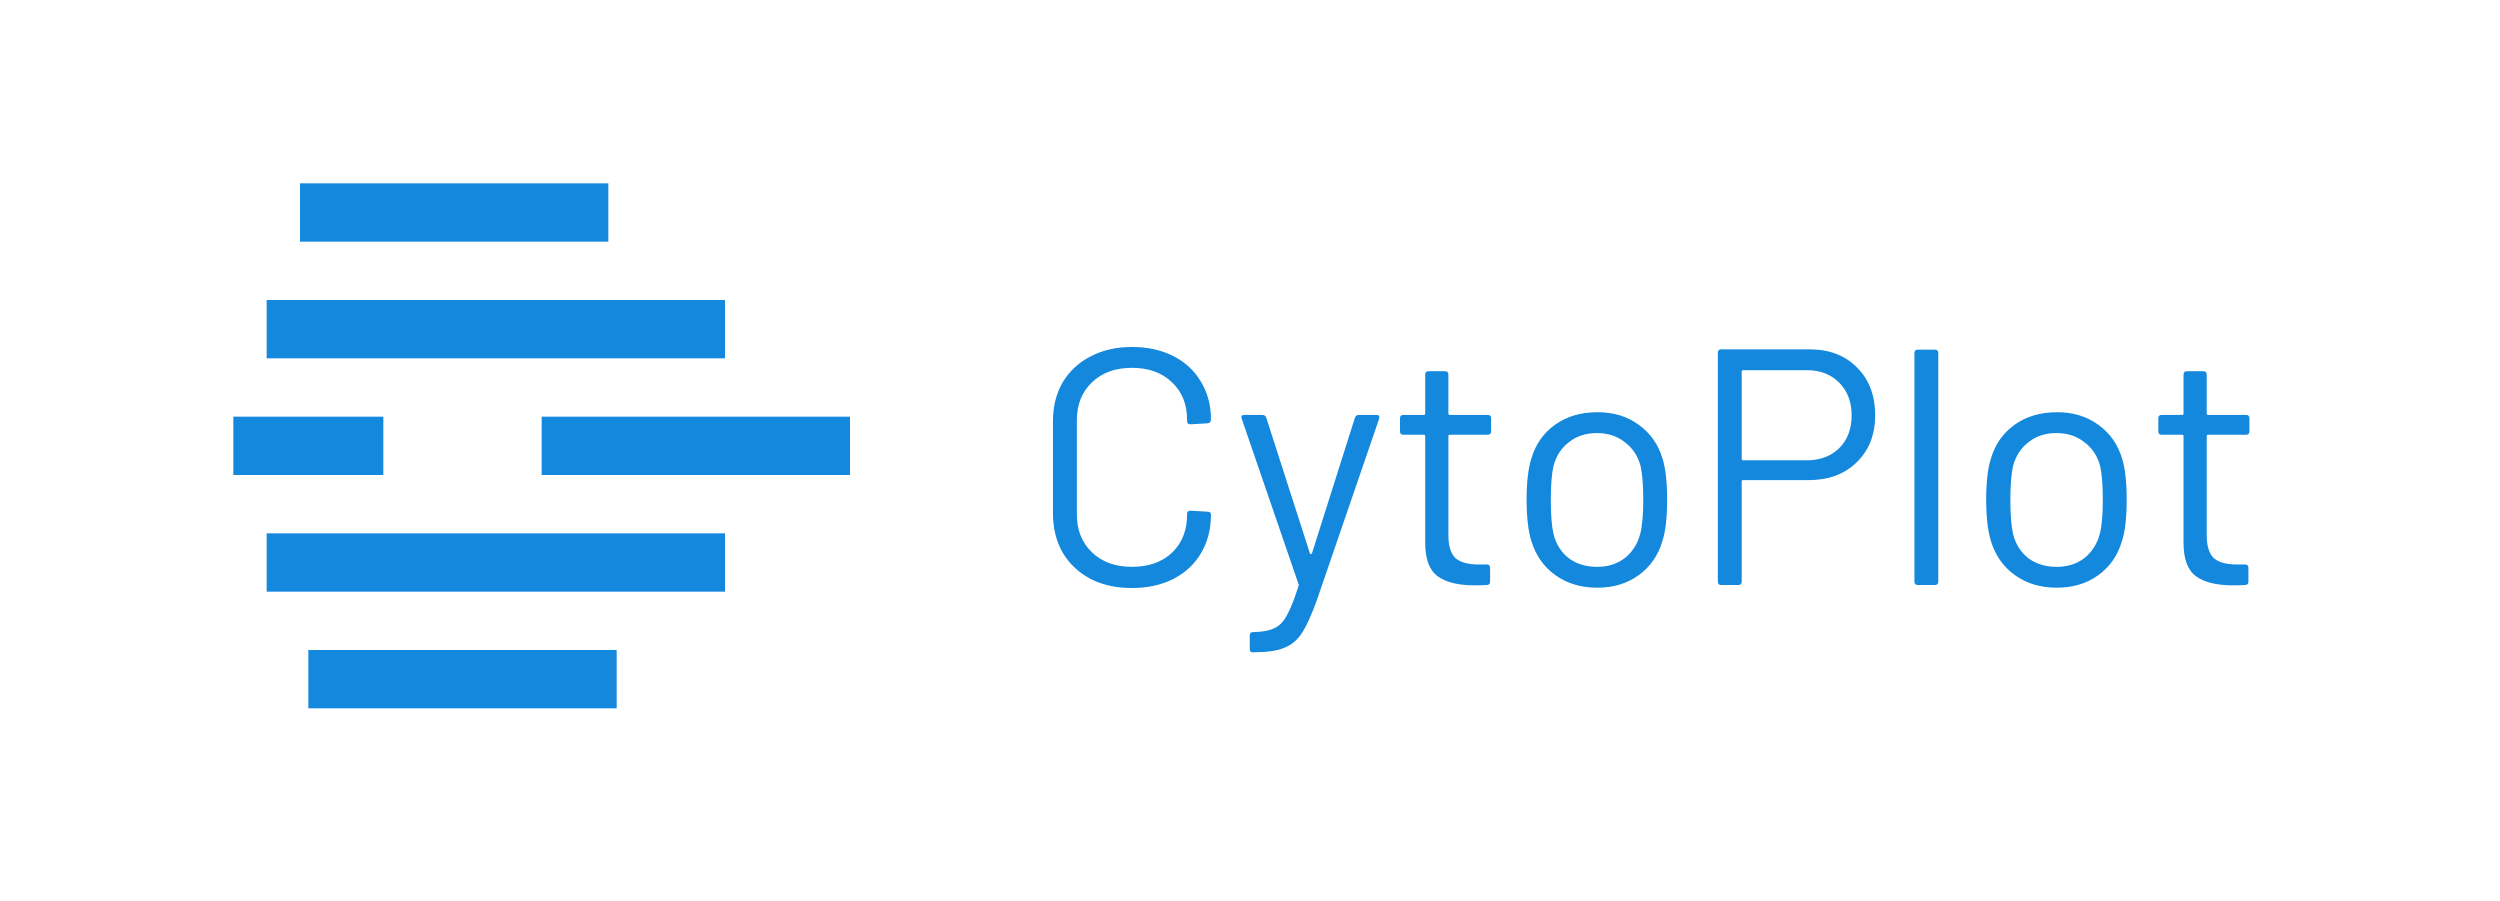 <?xml version="1.0" encoding="UTF-8" standalone="no"?>
<svg
   width="299.998"
   height="108.127"
   viewBox="0 0 299.998 108.127"
   fill="none"
   version="1.1"
   id="svg206"
   sodipodi:docname="cytoplot_logo.svg"
   inkscape:version="1.3.2 (091e20ef0f, 2023-11-25)"
   inkscape:export-filename="cytoplot_h50.png"
   inkscape:export-xdpi="76.190475"
   inkscape:export-ydpi="76.190475"
   xmlns:inkscape="http://www.inkscape.org/namespaces/inkscape"
   xmlns:sodipodi="http://sodipodi.sourceforge.net/DTD/sodipodi-0.dtd"
   xmlns="http://www.w3.org/2000/svg"
   xmlns:svg="http://www.w3.org/2000/svg">
  <defs
     id="defs210" />
  <sodipodi:namedview
     id="namedview208"
     pagecolor="#ffffff"
     bordercolor="#666666"
     borderopacity="1.0"
     inkscape:showpageshadow="2"
     inkscape:pageopacity="0.0"
     inkscape:pagecheckerboard="0"
     inkscape:deskcolor="#d1d1d1"
     showgrid="true"
     inkscape:zoom="1.674359"
     inkscape:cx="141.84533"
     inkscape:cy="-53.15467"
     inkscape:window-width="1876"
     inkscape:window-height="1032"
     inkscape:window-x="0"
     inkscape:window-y="0"
     inkscape:window-maximized="1"
     inkscape:current-layer="svg206">
    <inkscape:grid
       type="xygrid"
       id="grid1694"
       originx="0"
       originy="0"
       spacingy="1"
       spacingx="1"
       units="px"
       visible="true" />
  </sodipodi:namedview>
  <path
     d="m 28,50 v 7 h 18 v -7 z"
     fill="#1488dc"
     id="path192"
     style="stroke:none;stroke-width:1;stroke-miterlimit:2.6;stroke-dasharray:none;stroke-opacity:1" />
  <path
     d="m 65,50 v 7 H 102 v -7 z"
     fill="#1488dc"
     id="path194"
     style="stroke:none;stroke-width:1;stroke-miterlimit:2.6;stroke-dasharray:none;stroke-opacity:1" />
  <path
     d="m 36,22 v 7 h 37 v -7 z"
     fill="#1488dc"
     id="path196"
     style="stroke:none;stroke-width:1;stroke-miterlimit:2.6;stroke-dasharray:none;stroke-opacity:1" />
  <path
     d="m 37,78 v 7 h 37 v -7 z"
     fill="#1488dc"
     id="path198"
     style="stroke:none;stroke-width:1;stroke-miterlimit:2.6;stroke-dasharray:none;stroke-opacity:1" />
  <path
     d="m 32,36 v 7 h 55 v -7 z"
     fill="#1488dc"
     id="path200"
     style="stroke:none;stroke-width:1;stroke-miterlimit:2.6;stroke-dasharray:none;stroke-opacity:1" />
  <path
     d="m 32,64 v 7 h 55 v -7 z"
     fill="#1488dc"
     id="path202"
     style="stroke:none;stroke-width:1;stroke-miterlimit:2.6;stroke-dasharray:none;stroke-opacity:1" />
  <path
     d="m 135.835,70.563 c -1.883,0 -3.537,-0.363 -4.962,-1.089 -1.425,-0.753 -2.541,-1.802 -3.348,-3.147 -0.78,-1.372 -1.17,-2.945 -1.17,-4.72 v -11.094 c 0,-1.748 0.39,-3.295 1.17,-4.639 0.807,-1.344 1.923,-2.38 3.348,-3.106 1.425,-0.753 3.079,-1.13 4.962,-1.13 1.883,0 3.537,0.363 4.962,1.089 1.425,0.726 2.528,1.748 3.308,3.066 0.807,1.318 1.21,2.837 1.21,4.558 0,0.134 -0.04,0.242 -0.121,0.323 -0.081,0.081 -0.174,0.121 -0.282,0.121 l -2.057,0.121 c -0.269,0 -0.403,-0.121 -0.403,-0.363 v -0.121 c 0,-1.909 -0.605,-3.429 -1.815,-4.558 -1.21,-1.157 -2.811,-1.735 -4.8,-1.735 -1.99,0 -3.59,0.578 -4.8,1.735 -1.21,1.157 -1.815,2.676 -1.815,4.558 v 11.295 c 0,1.883 0.605,3.402 1.815,4.558 1.21,1.157 2.811,1.735 4.8,1.735 1.99,0 3.59,-0.565 4.8,-1.694 1.21,-1.157 1.815,-2.69 1.815,-4.599 v -0.081 c 0,-0.242 0.134,-0.363 0.403,-0.363 l 2.057,0.121 c 0.269,0 0.403,0.121 0.403,0.363 0,1.748 -0.403,3.295 -1.21,4.639 -0.78,1.318 -1.883,2.34 -3.308,3.066 -1.425,0.726 -3.079,1.089 -4.962,1.089 z m 14.418,7.705 c -0.189,0 -0.282,-0.134 -0.282,-0.403 v -1.614 c 0,-0.269 0.134,-0.403 0.403,-0.403 h 0.161 c 1.049,-0.027 1.856,-0.189 2.42,-0.484 0.592,-0.269 1.089,-0.794 1.492,-1.573 0.431,-0.753 0.887,-1.909 1.371,-3.469 0.053,-0.108 0.053,-0.189 0,-0.242 l -6.817,-19.847 -0.04,-0.161 c 0,-0.189 0.121,-0.282 0.363,-0.282 h 2.138 c 0.242,0 0.403,0.108 0.484,0.323 l 5.244,16.297 c 0.027,0.053 0.068,0.081 0.121,0.081 0.053,0 0.094,-0.027 0.121,-0.081 l 5.163,-16.297 c 0.081,-0.215 0.242,-0.323 0.484,-0.323 h 2.098 c 0.295,0 0.403,0.148 0.323,0.444 l -7.463,21.743 c -0.645,1.802 -1.25,3.133 -1.815,3.994 -0.565,0.86 -1.278,1.452 -2.138,1.775 -0.834,0.35 -2.017,0.524 -3.55,0.524 z m 28.677,-26.503 c 0,0.269 -0.134,0.403 -0.403,0.403 h -4.558 c -0.107,0 -0.161,0.053 -0.161,0.161 v 11.9 c 0,1.291 0.282,2.206 0.847,2.743 0.592,0.511 1.507,0.766 2.743,0.766 h 1.008 c 0.269,0 0.403,0.134 0.403,0.403 v 1.654 c 0,0.269 -0.134,0.403 -0.403,0.403 -0.323,0.027 -0.82,0.04 -1.493,0.04 -1.936,0 -3.401,-0.363 -4.397,-1.089 -0.994,-0.726 -1.493,-2.07 -1.493,-4.034 V 52.329 c 0,-0.108 -0.053,-0.161 -0.161,-0.161 h -2.461 c -0.268,0 -0.403,-0.134 -0.403,-0.403 v -1.573 c 0,-0.269 0.135,-0.403 0.403,-0.403 h 2.461 c 0.108,0 0.161,-0.053 0.161,-0.161 v -4.679 c 0,-0.269 0.135,-0.403 0.403,-0.403 h 1.977 c 0.269,0 0.403,0.134 0.403,0.403 v 4.679 c 0,0.108 0.054,0.161 0.161,0.161 h 4.558 c 0.269,0 0.403,0.134 0.403,0.403 z m 12.732,18.758 c -1.936,0 -3.604,-0.497 -5.002,-1.493 -1.399,-0.995 -2.367,-2.367 -2.904,-4.115 -0.377,-1.237 -0.565,-2.891 -0.565,-4.962 0,-2.07 0.188,-3.711 0.565,-4.921 0.51,-1.722 1.465,-3.079 2.864,-4.074 1.398,-0.995 3.092,-1.493 5.083,-1.493 1.909,0 3.55,0.497 4.921,1.493 1.398,0.995 2.353,2.34 2.864,4.034 0.376,1.157 0.565,2.811 0.565,4.962 0,2.178 -0.189,3.832 -0.565,4.962 -0.511,1.748 -1.466,3.119 -2.864,4.115 -1.371,0.995 -3.025,1.493 -4.962,1.493 z m 0,-2.501 c 1.291,0 2.393,-0.35 3.308,-1.049 0.914,-0.726 1.533,-1.694 1.856,-2.904 0.242,-0.968 0.363,-2.327 0.363,-4.074 0,-1.775 -0.108,-3.133 -0.323,-4.074 -0.323,-1.21 -0.955,-2.165 -1.896,-2.864 -0.915,-0.726 -2.031,-1.089 -3.348,-1.089 -1.318,0 -2.434,0.363 -3.348,1.089 -0.915,0.699 -1.533,1.654 -1.856,2.864 -0.216,0.941 -0.323,2.299 -0.323,4.074 0,1.775 0.107,3.133 0.323,4.074 0.295,1.21 0.901,2.178 1.815,2.904 0.941,0.699 2.083,1.049 3.429,1.049 z M 217.152,41.922 c 2.366,0 4.262,0.726 5.688,2.178 1.452,1.452 2.178,3.361 2.178,5.728 0,2.34 -0.74,4.223 -2.219,5.648 -1.452,1.425 -3.375,2.138 -5.768,2.138 h -7.866 c -0.108,0 -0.161,0.053 -0.161,0.161 v 12.021 c 0,0.269 -0.135,0.403 -0.403,0.403 h -2.057 c -0.269,0 -0.403,-0.134 -0.403,-0.403 V 42.325 c 0,-0.269 0.134,-0.403 0.403,-0.403 z m -0.323,13.312 c 1.586,0 2.877,-0.484 3.872,-1.452 0.994,-0.995 1.492,-2.299 1.492,-3.913 0,-1.641 -0.498,-2.958 -1.492,-3.953 -0.995,-0.995 -2.286,-1.493 -3.872,-1.493 h -7.664 c -0.108,0 -0.161,0.053 -0.161,0.161 v 10.488 c 0,0.108 0.053,0.161 0.161,0.161 z m 13.303,14.966 c -0.269,0 -0.403,-0.134 -0.403,-0.403 V 42.365 c 0,-0.269 0.134,-0.403 0.403,-0.403 h 2.057 c 0.268,0 0.403,0.134 0.403,0.403 v 27.431 c 0,0.269 -0.135,0.403 -0.403,0.403 z m 16.678,0.323 c -1.936,0 -3.603,-0.497 -5.002,-1.493 -1.398,-0.995 -2.366,-2.367 -2.904,-4.115 -0.376,-1.237 -0.565,-2.891 -0.565,-4.962 0,-2.07 0.189,-3.711 0.565,-4.921 0.511,-1.722 1.466,-3.079 2.864,-4.074 1.399,-0.995 3.093,-1.493 5.083,-1.493 1.91,0 3.55,0.497 4.921,1.493 1.399,0.995 2.354,2.34 2.864,4.034 0.377,1.157 0.565,2.811 0.565,4.962 0,2.178 -0.188,3.832 -0.565,4.962 -0.51,1.748 -1.465,3.119 -2.864,4.115 -1.371,0.995 -3.025,1.493 -4.962,1.493 z m 0,-2.501 c 1.291,0 2.394,-0.35 3.308,-1.049 0.915,-0.726 1.533,-1.694 1.856,-2.904 0.242,-0.968 0.363,-2.327 0.363,-4.074 0,-1.775 -0.107,-3.133 -0.323,-4.074 -0.323,-1.21 -0.954,-2.165 -1.896,-2.864 -0.914,-0.726 -2.03,-1.089 -3.348,-1.089 -1.317,0 -2.433,0.363 -3.348,1.089 -0.914,0.699 -1.533,1.654 -1.856,2.864 -0.215,0.941 -0.323,2.299 -0.323,4.074 0,1.775 0.108,3.133 0.323,4.074 0.296,1.21 0.902,2.178 1.815,2.904 0.942,0.699 2.084,1.049 3.429,1.049 z m 23.117,-16.257 c 0,0.269 -0.135,0.403 -0.403,0.403 h -4.558 c -0.108,0 -0.161,0.053 -0.161,0.161 v 11.9 c 0,1.291 0.282,2.206 0.847,2.743 0.591,0.511 1.506,0.766 2.743,0.766 h 1.008 c 0.268,0 0.403,0.134 0.403,0.403 v 1.654 c 0,0.269 -0.135,0.403 -0.403,0.403 -0.323,0.027 -0.821,0.04 -1.492,0.04 -1.936,0 -3.403,-0.363 -4.397,-1.089 -0.995,-0.726 -1.493,-2.07 -1.493,-4.034 V 52.329 c 0,-0.108 -0.054,-0.161 -0.161,-0.161 h -2.461 c -0.269,0 -0.403,-0.134 -0.403,-0.403 v -1.573 c 0,-0.269 0.134,-0.403 0.403,-0.403 h 2.461 c 0.107,0 0.161,-0.053 0.161,-0.161 v -4.679 c 0,-0.269 0.134,-0.403 0.403,-0.403 h 1.977 c 0.268,0 0.403,0.134 0.403,0.403 v 4.679 c 0,0.108 0.053,0.161 0.161,0.161 h 4.558 c 0.268,0 0.403,0.134 0.403,0.403 z"
     fill="#1488dc"
     id="path204"
     style="stroke:none;stroke-width:1;stroke-miterlimit:2.6;stroke-dasharray:none;stroke-opacity:1" />
</svg>
